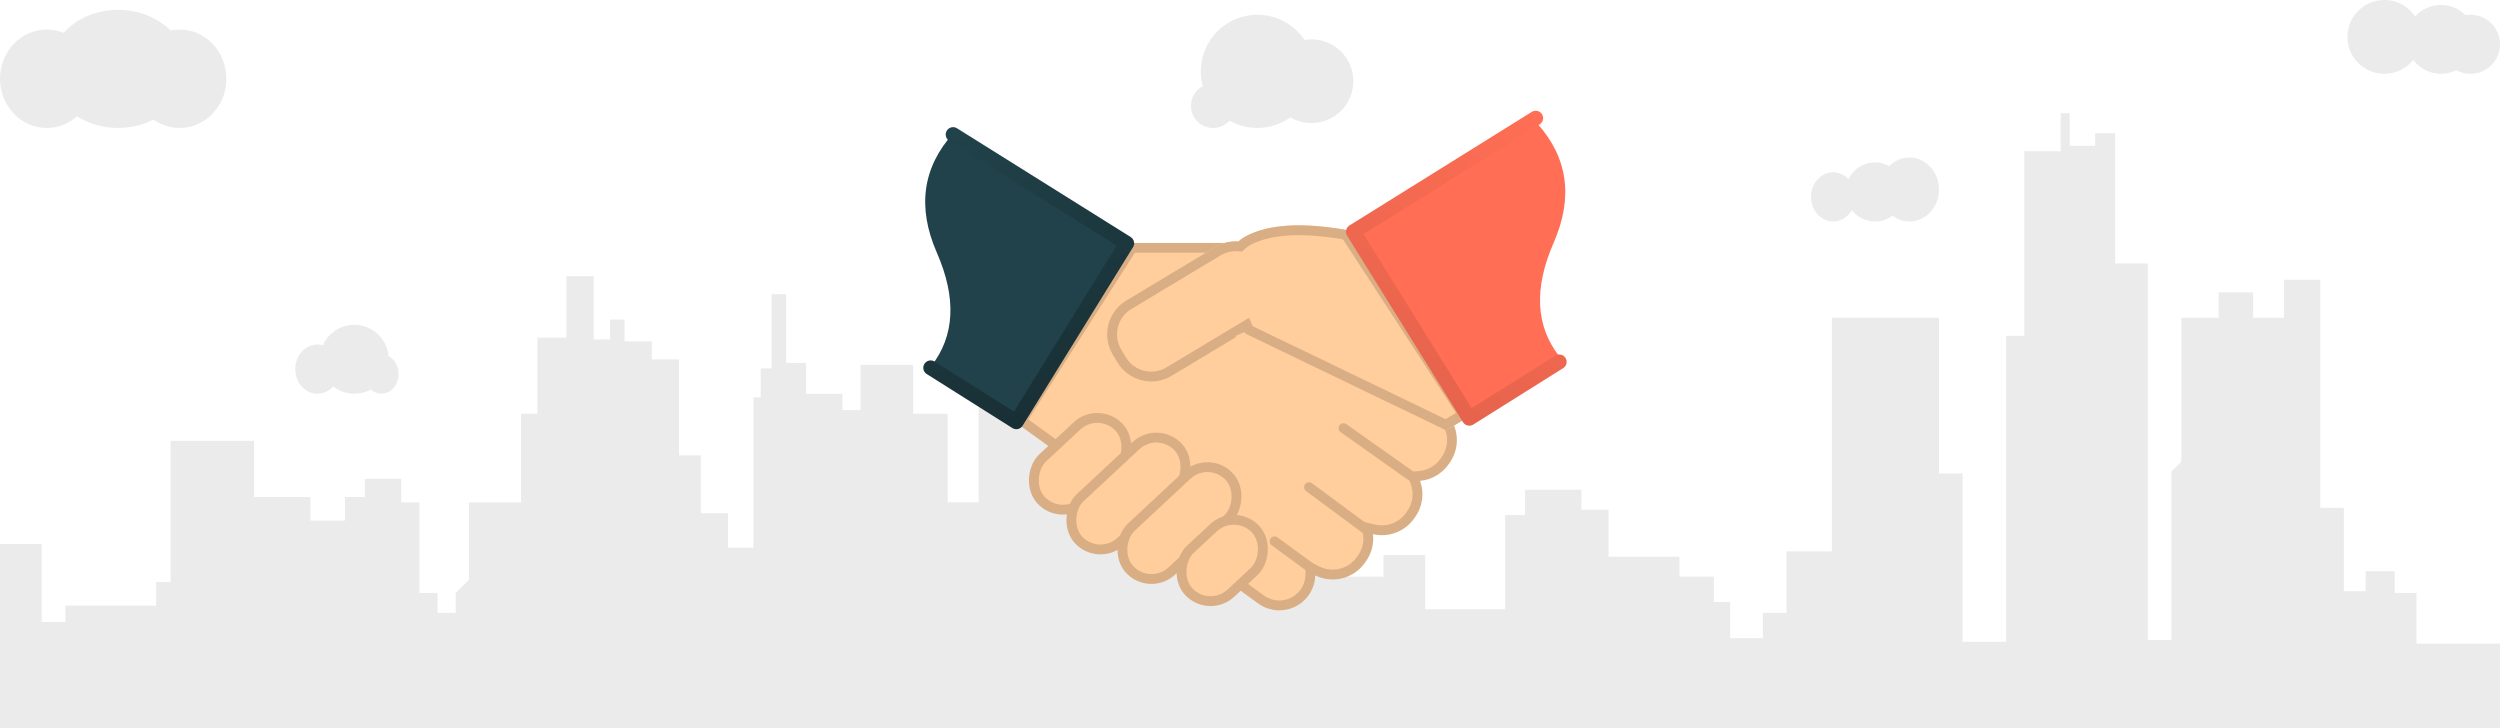 <?xml version="1.0" encoding="UTF-8"?>
<svg width="508px" height="148px" viewBox="0 0 508 148" version="1.1" xmlns="http://www.w3.org/2000/svg" xmlns:xlink="http://www.w3.org/1999/xlink">
    <defs>
        <linearGradient x1="12.143%" y1="0%" x2="50%" y2="124.589%" id="linearGradient-1">
            <stop stop-color="#21424A" offset="0%"></stop>
            <stop stop-color="#162B30" offset="100%"></stop>
        </linearGradient>
        <linearGradient x1="7.884%" y1="0%" x2="50%" y2="100%" id="linearGradient-2">
            <stop stop-color="#FF6E55" offset="0%"></stop>
            <stop stop-color="#E6634C" offset="100%"></stop>
        </linearGradient>
    </defs>
    <g  stroke="none" stroke-width="1" fill="none" fill-rule="evenodd">
        <g  transform="translate(-258, -149)">
            <g id="Group" transform="translate(242, 59)">
                <g id="Group-5" transform="translate(16, 88)">
                    <rect id="Rectangle-2" x="0" y="0" width="508" height="150"></rect>
                    <polygon id="Fill-1" fill="#EBEBEB" points="418.722 25 418.722 32.725 411.346 32.725 411.346 70.248 407.655 70.248 407.655 132.42 398.801 132.42 398.801 98.207 394.005 98.207 394.005 66.568 372.24 66.568 372.24 114.026 363.014 114.026 363.014 126.535 358.218 126.535 358.218 131.684 351.579 131.684 351.579 124.326 348.259 124.326 348.259 119.177 341.25 119.177 341.25 115.13 326.862 115.13 326.862 105.565 321.328 105.565 321.328 101.518 309.891 101.518 309.891 106.668 305.833 106.668 305.833 125.799 289.6 125.799 289.6 114.763 281.115 114.763 281.115 119.177 273.369 119.177 273.369 116.232 247.544 116.232 247.544 101.518 237.952 101.518 237.952 98.576 228.36 98.576 228.36 96 223.564 96 223.564 72.824 220.981 72.824 220.981 61.419 216.185 61.419 216.185 58.108 213.234 58.108 213.234 62.155 198.847 62.155 198.847 104.055 192.573 104.055 192.573 86.067 185.564 86.067 185.564 76.135 174.867 76.135 174.867 85.331 171.179 85.331 171.179 82.02 163.8 82.02 163.8 75.766 159.741 75.766 159.741 61.788 156.791 61.788 156.791 76.871 154.578 76.871 154.578 82.758 153.1 82.758 153.1 113.29 147.937 113.29 147.937 106.301 142.401 106.301 142.401 94.529 137.975 94.529 137.975 75.031 132.441 75.031 132.441 71.353 126.908 71.353 126.908 66.939 123.955 66.939 123.955 70.984 120.636 70.984 120.636 58.108 115.1 58.108 115.1 70.617 109.201 70.617 109.201 86.067 105.878 86.067 105.878 104.094 95.292 104.094 95.292 119.802 92.598 122.486 92.598 126.535 88.91 126.535 88.91 122.486 85.219 122.486 85.219 104.094 81.531 104.094 81.531 99.312 74.152 99.312 74.152 102.99 70.094 102.99 70.094 107.772 63.083 107.772 63.083 102.99 51.648 102.99 51.648 91.585 34.677 91.585 34.677 120.279 31.726 120.279 31.726 125.062 13.282 125.062 13.282 128.375 8.484 128.375 8.484 112.554 0 112.554 0 150 508 150 508 132.789 491.031 132.789 491.031 122.486 486.603 122.486 486.603 118.072 480.7 118.072 480.7 122.119 476.274 122.119 476.274 105.196 471.478 105.196 471.478 58.844 464.101 58.844 464.101 66.568 457.828 66.568 457.828 61.419 450.819 61.419 450.819 66.568 443.255 66.568 443.255 95.816 441.227 97.838 441.227 132.051 436.431 132.051 436.431 55.534 429.792 55.534 429.792 29.047 425.731 29.047 425.731 31.622 420.568 31.622 420.568 25"></polygon>
                    <path d="M12.918,8.667 C15.478,5.828 19.49,4 24,4 C28.254,4 32.065,5.626 34.633,8.193 C35.236,8.066 35.861,8 36.5,8 C41.747,8 46,12.477 46,18 C46,23.523 41.747,28 36.5,28 C34.535,28 32.709,27.372 31.194,26.296 C29.092,27.378 26.631,28 24,28 C20.868,28 17.975,27.118 15.643,25.628 C13.987,27.108 11.842,28 9.5,28 C4.253,28 0,23.523 0,18 C0,12.477 4.253,8 9.5,8 C10.705,8 11.857,8.236 12.918,8.667 Z" id="Combined-Shape" fill="#EBEBEB"></path>
                    <path d="M244.4,19.519 C244.139,18.557 244,17.545 244,16.5 C244,10.149 249.149,5 255.5,5 C259.491,5 263.007,7.033 265.069,10.12 C265.534,10.041 266.012,10 266.5,10 C271.194,10 275,13.806 275,18.5 C275,23.194 271.194,27 266.5,27 C264.936,27 263.47,26.577 262.211,25.84 C260.322,27.199 258.005,28 255.5,28 C253.443,28 251.512,27.46 249.842,26.514 C249.018,27.426 247.826,28 246.5,28 C244.015,28 242,25.985 242,23.5 C242,21.773 242.973,20.273 244.4,19.519 Z" id="Combined-Shape-Copy-8" fill="#EBEBEB"></path>
                    <path d="M375.602,38.378 C376.575,36.378 378.627,35 381,35 C382.054,35 383.044,35.272 383.905,35.749 C384.977,34.664 386.417,34 388,34 C391.314,34 394,36.91 394,40.5 C394,44.09 391.314,47 388,47 C386.721,47 385.536,46.567 384.563,45.828 C383.566,46.565 382.334,47 381,47 C379.086,47 377.382,46.104 376.283,44.709 C375.482,46.087 374.087,47 372.5,47 C370.015,47 368,44.761 368,42 C368,39.239 370.015,37 372.5,37 C373.702,37 374.795,37.524 375.602,38.378 Z" id="Combined-Shape-Copy-10" fill="#EBEBEB"></path>
                    <path d="M65.604,72.152 C66.695,69.705 69.148,68 72,68 C75.654,68 78.653,70.799 78.972,74.37 C80.17,75.005 81,76.392 81,78 C81,80.209 79.433,82 77.5,82 C76.687,82 75.938,81.683 75.344,81.151 C74.35,81.692 73.211,82 72,82 C70.377,82 68.883,81.448 67.695,80.52 C66.88,81.434 65.75,82 64.5,82 C62.015,82 60,79.761 60,77 C60,74.239 62.015,72 64.5,72 C64.881,72 65.251,72.053 65.604,72.152 Z" id="Combined-Shape-Copy-11" fill="#EBEBEB"></path>
                    <path d="M490.756,5.362 C492.039,3.913 493.913,3 496,3 C497.951,3 499.715,3.798 500.985,5.086 C501.315,5.029 501.654,5 502,5 C505.314,5 508,7.686 508,11 C508,14.314 505.314,17 502,17 C500.958,17 499.977,16.734 499.123,16.266 C498.183,16.736 497.122,17 496,17 C493.694,17 491.649,15.885 490.373,14.165 C488.999,15.892 486.879,17 484.5,17 C480.358,17 477,13.642 477,9.5 C477,5.358 480.358,2 484.5,2 C487.113,2 489.414,3.336 490.756,5.362 Z" id="Combined-Shape-Copy-9" fill="#EBEBEB"></path>
                    <g id="Group-8" transform="translate(188, 26)">
                        <g id="Group-6" transform="translate(18, 21)">
                            <path d="M24.063,5.36 L1.621,40.499 L16.419,51.172 L16.529,51.4 C16.977,52.326 17.646,53.13 18.498,53.749 L50.253,76.82 C53.07,78.867 57.013,78.242 59.06,75.425 C59.819,74.381 60.228,73.157 60.263,71.896 L60.305,70.332 L61.706,71.027 C64.741,72.53 68.455,71.635 70.468,68.863 L70.701,68.543 C71.741,67.111 72.187,65.377 71.994,63.653 L71.837,62.247 L73.215,62.568 C75.934,63.2 78.799,62.161 80.468,59.863 L80.701,59.543 C82.081,57.644 82.403,55.221 81.622,53.051 L81.186,51.84 L82.468,51.717 C84.455,51.527 86.272,50.509 87.468,48.863 L87.701,48.543 C89.973,45.416 89.28,41.038 86.152,38.766 L73.76,29.763 L73.67,29.643 C61.487,13.433 51.879,5.36 45.095,5.36 C34.456,5.36 34.272,5.36 24.063,5.36 Z" id="Combined-Shape" stroke="#D9AE84" stroke-width="2" fill="#FFCE9C"></path>
                            <rect id="Rectangle-17" stroke="#D9AE84" stroke-width="2" fill="#FFCE9C" transform="translate(13.481, 49.245) rotate(47) translate(-13.481, -49.245) " x="7.414" y="38.402" width="12.134" height="21.686" rx="6.067"></rect>
                            <path d="M46.881,22.462 L45.045,23.257 C45.101,23.386 45.11,23.406 45.152,23.501 L32.048,31.375 C28.261,33.65 23.346,32.425 21.07,28.638 L20.12,27.056 C17.845,23.269 19.07,18.354 22.857,16.079 L40.976,5.192 C42.439,4.313 44.07,3.957 45.652,4.068 C46.049,3.691 46.503,3.362 47.012,3.082 C51.642,0.533 58.67,0.111 68.097,1.818 L92.655,39.539 L87.853,42.444 L47.082,22.797 L46.881,22.462 Z" id="Combined-Shape-Copy-12" fill="#FFCE9C" fill-rule="nonzero"></path>
                            <path d="M66.895,3.637 C58.31,2.18 51.995,2.621 47.976,4.834 C47.615,5.033 47.301,5.261 47.03,5.518 L46.391,6.125 L45.512,6.063 C44.293,5.977 43.078,6.262 42.006,6.907 L23.887,17.793 C21.047,19.5 20.128,23.186 21.835,26.026 L22.785,27.607 C24.491,30.448 28.178,31.367 31.018,29.66 L47.809,19.571 L48.55,21.284 L87.745,40.171 L89.851,38.898 L66.895,3.637 Z M46.881,22.462 L45.045,23.257 C45.101,23.386 45.11,23.406 45.152,23.501 L32.048,31.375 C28.261,33.65 23.346,32.425 21.07,28.638 L20.12,27.056 C17.845,23.269 19.07,18.354 22.857,16.079 L40.976,5.192 C42.439,4.313 44.07,3.957 45.652,4.068 C46.049,3.691 46.503,3.362 47.012,3.082 C51.642,0.533 58.67,0.111 68.097,1.818 L92.655,39.539 L87.853,42.444 L47.082,22.797 L46.881,22.462 Z" id="Combined-Shape" fill="#D9AE84" fill-rule="nonzero"></path>
                            <rect id="Rectangle-17-Copy" stroke="#D9AE84" stroke-width="2" fill="#FFCE9C" transform="translate(23.293, 55.286) rotate(47) translate(-23.293, -55.286) " x="17.226" y="41.451" width="12.134" height="27.67" rx="6.067"></rect>
                            <rect id="Rectangle-17-Copy-2" stroke="#D9AE84" stroke-width="2" fill="#FFCE9C" transform="translate(33.669, 61.286) rotate(47) translate(-33.669, -61.286) " x="27.602" y="47.451" width="12.134" height="27.67" rx="6.067"></rect>
                            <rect id="Rectangle-17-Copy-3" stroke="#D9AE84" stroke-width="2" fill="#FFCE9C" transform="translate(42.347, 68.885) rotate(47) translate(-42.347, -68.885) " x="36.28" y="59.592" width="12.134" height="18.585" rx="6.067"></rect>
                            <path d="M67,42 L80.618,51.639" id="Path-48" stroke="#D9AE84" stroke-width="2" stroke-linecap="round"></path>
                            <path d="M60,54 L71.5,62.5" id="Path-48-Copy" stroke="#D9AE84" stroke-width="2" stroke-linecap="round"></path>
                            <path d="M53,65 L60.5,70.5" id="Path-48-Copy-2" stroke="#D9AE84" stroke-width="2" stroke-linecap="round"></path>
                        </g>
                        <g id="Group-7">
                            <path d="M5.774,3 L41.062,25.096 L18.624,61.376 L1.219,50.4 C6.019,44.259 6.4,36.57 2.363,27.333 C-1.675,18.096 -0.538,9.985 5.774,3 Z" id="Path-46-Copy-2" fill="#21424A"></path>
                            <path d="M94.581,1 L130.062,23.576 L107.839,59.486 L90.026,48.4 C94.826,42.259 95.208,34.57 91.17,25.333 C87.133,16.096 88.27,7.985 94.581,1 Z" id="Path-46-Copy-3" fill="#FF6E55" transform="translate(109.435, 30.243) scale(-1, 1) translate(-109.435, -30.243) "></path>
                            <polyline id="Path-46" stroke="url(#linearGradient-1)" stroke-width="3" stroke-linecap="round" stroke-linejoin="round" points="5.667 3.336 40.956 25.432 18.517 61.713 1.113 50.736"></polyline>
                            <polyline id="Path-46-Copy" stroke="url(#linearGradient-2)" stroke-width="3" stroke-linecap="round" stroke-linejoin="round" transform="translate(107.922, 30.5) scale(-1, 1) translate(-107.922, -30.5) " points="91.783 0 128.843 23.089 105.279 61 87 49.531"></polyline>
                        </g>
                    </g>
                </g>
            </g>
        </g>
    </g>
</svg>